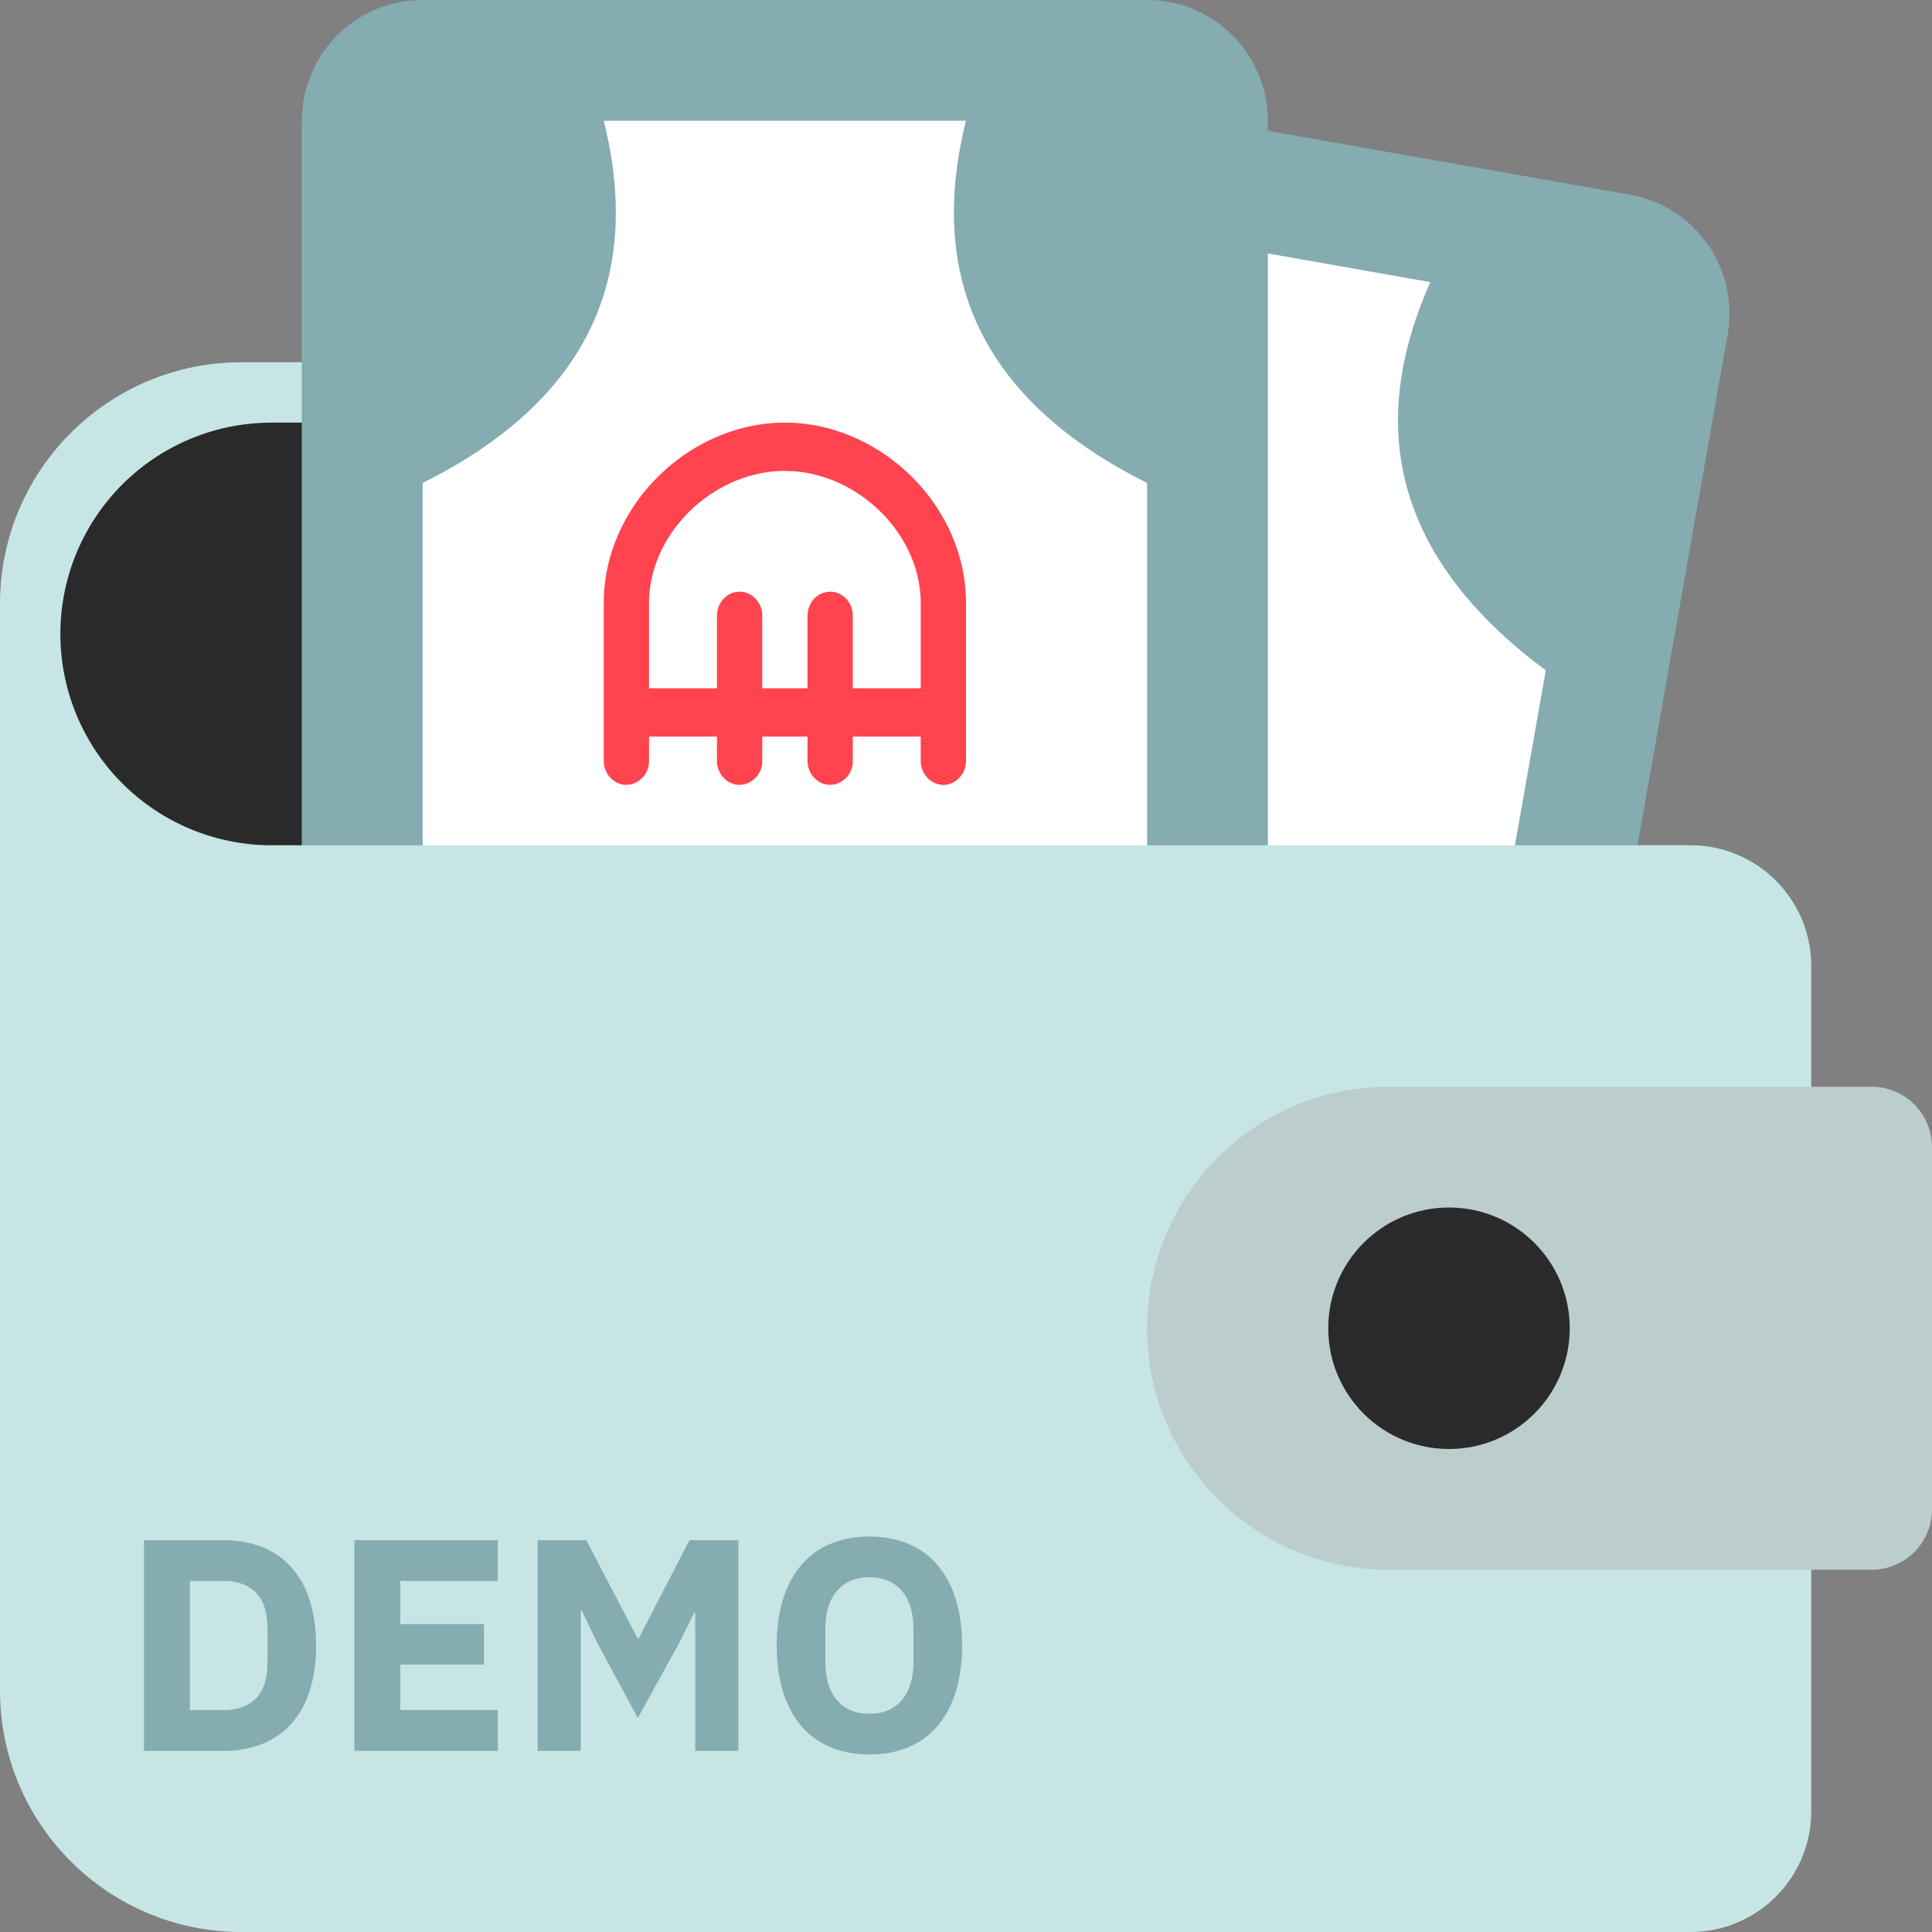 <svg xmlns="http://www.w3.org/2000/svg" width="32" height="32"><rect width="100%" height="100%" fill="#808080" stroke="none"/><g fill="none" fill-rule="nonzero"><path fill="#85ACB0" d="M15.175 1.14l11.818 2.084a2 2 0 011.622 2.317l-2.258 12.803-15.756-2.779 2.257-12.802a2 2 0 012.317-1.623z"/><path fill="#FFF" d="M22.912 26.367l2.691-15.264c-2.395-1.776-3.032-3.92-1.912-6.43L17.782 3.63c.194 2.742-1.138 4.538-3.996 5.388l-2.692 15.264 11.818 2.084z"/><path fill="#85ACB0" d="M7 0h12a2 2 0 012 2v13H5V2a2 2 0 012-2z"/><path fill="#FFF" d="M19 23.5V8c-2.667-1.333-3.667-3.333-3-6h-6c.667 2.667-.333 4.667-3 6v15.5h12z"/><path fill="#FF444F" d="M10 9.99C10 8.364 11.424 7 13 7s3 1.365 3 2.99v2.61c0 .22-.168.4-.375.4s-.375-.18-.375-.4v-.4h-1.125v.4a.395.395 0 01-.3.392L13.75 13c-.207 0-.375-.18-.375-.4v-.4h-.75v.4a.395.395 0 01-.3.392L12.25 13c-.207 0-.375-.18-.375-.4v-.4H10.75v.4a.395.395 0 01-.3.392l-.074.008c-.208 0-.376-.18-.376-.4zm.75 0v1.41h1.125v-1.2c0-.193.129-.355.3-.392l.075-.008c.207 0 .375.18.375.4v1.2h.75v-1.2c0-.193.129-.355.3-.392l.075-.008c.207 0 .375.18.375.4v1.2h1.125V9.99c0-1.113-.98-2.1-2.097-2.184L13 7.8c-1.179 0-2.25 1.027-2.25 2.19z"/><path fill="#C7E5E5" d="M0 10l4 4h24a2 2 0 012 2v14a2 2 0 01-2 2H4c-2.21 0-4-1.79-4-4V10z"/><path fill="#C7E5E5" d="M4 6h1v8H4c-2.21 0-4-1.79-4-4s1.79-4 4-4z"/><path fill="#2A2A2A" d="M4.5 7H5v7h-.5a3.5 3.5 0 110-7z"/><path fill="#BCCDCE" d="M23 18h8a1 1 0 011 1v6a1 1 0 01-1 1h-8c-2.21 0-4-1.79-4-4s1.79-4 4-4z"/><circle cx="24" cy="22" r="2" fill="#2A2A2A"/><path fill="#85ACB0" d="M3.7 29c.23 0 .44-.037.63-.11.19-.073.352-.183.485-.328a1.49 1.49 0 00.31-.545c.073-.218.11-.472.11-.762 0-.29-.037-.544-.11-.762a1.49 1.49 0 00-.31-.545 1.254 1.254 0 00-.485-.328c-.19-.073-.4-.11-.63-.11H2.385V29H3.7zm0-.675h-.555v-2.14H3.7c.227 0 .405.063.535.19s.195.33.195.61v.54c0 .28-.065.483-.195.61s-.308.19-.535.19zM8.245 29v-.675H6.63v-.755h1.385v-.67H6.63v-.715h1.615v-.675H5.87V29h2.375zm1.375 0v-2.325h.015l.265.55.665 1.23.68-1.235.255-.51h.015V29h.715v-3.49h-.81l-.845 1.635h-.01L9.71 25.51h-.805V29h.715zm4.78.06c.23 0 .44-.038.63-.115.19-.077.352-.19.485-.343.133-.151.237-.34.31-.564.073-.226.11-.486.11-.783 0-.297-.037-.557-.11-.782a1.588 1.588 0 00-.31-.566 1.275 1.275 0 00-.485-.342c-.19-.077-.4-.115-.63-.115-.23 0-.44.038-.63.115-.19.077-.352.19-.485.342-.133.152-.237.34-.31.566-.073.225-.11.485-.11.782 0 .297.037.558.11.783.073.224.177.413.31.564.133.152.295.266.485.343.19.077.4.115.63.115zm0-.675c-.23 0-.41-.075-.537-.225-.129-.15-.193-.365-.193-.645v-.52c0-.28.064-.495.193-.645.128-.15.307-.225.537-.225.23 0 .41.075.537.225.129.15.193.365.193.645v.52c0 .28-.064.495-.193.645-.128.15-.307.225-.537.225z"/></g></svg>